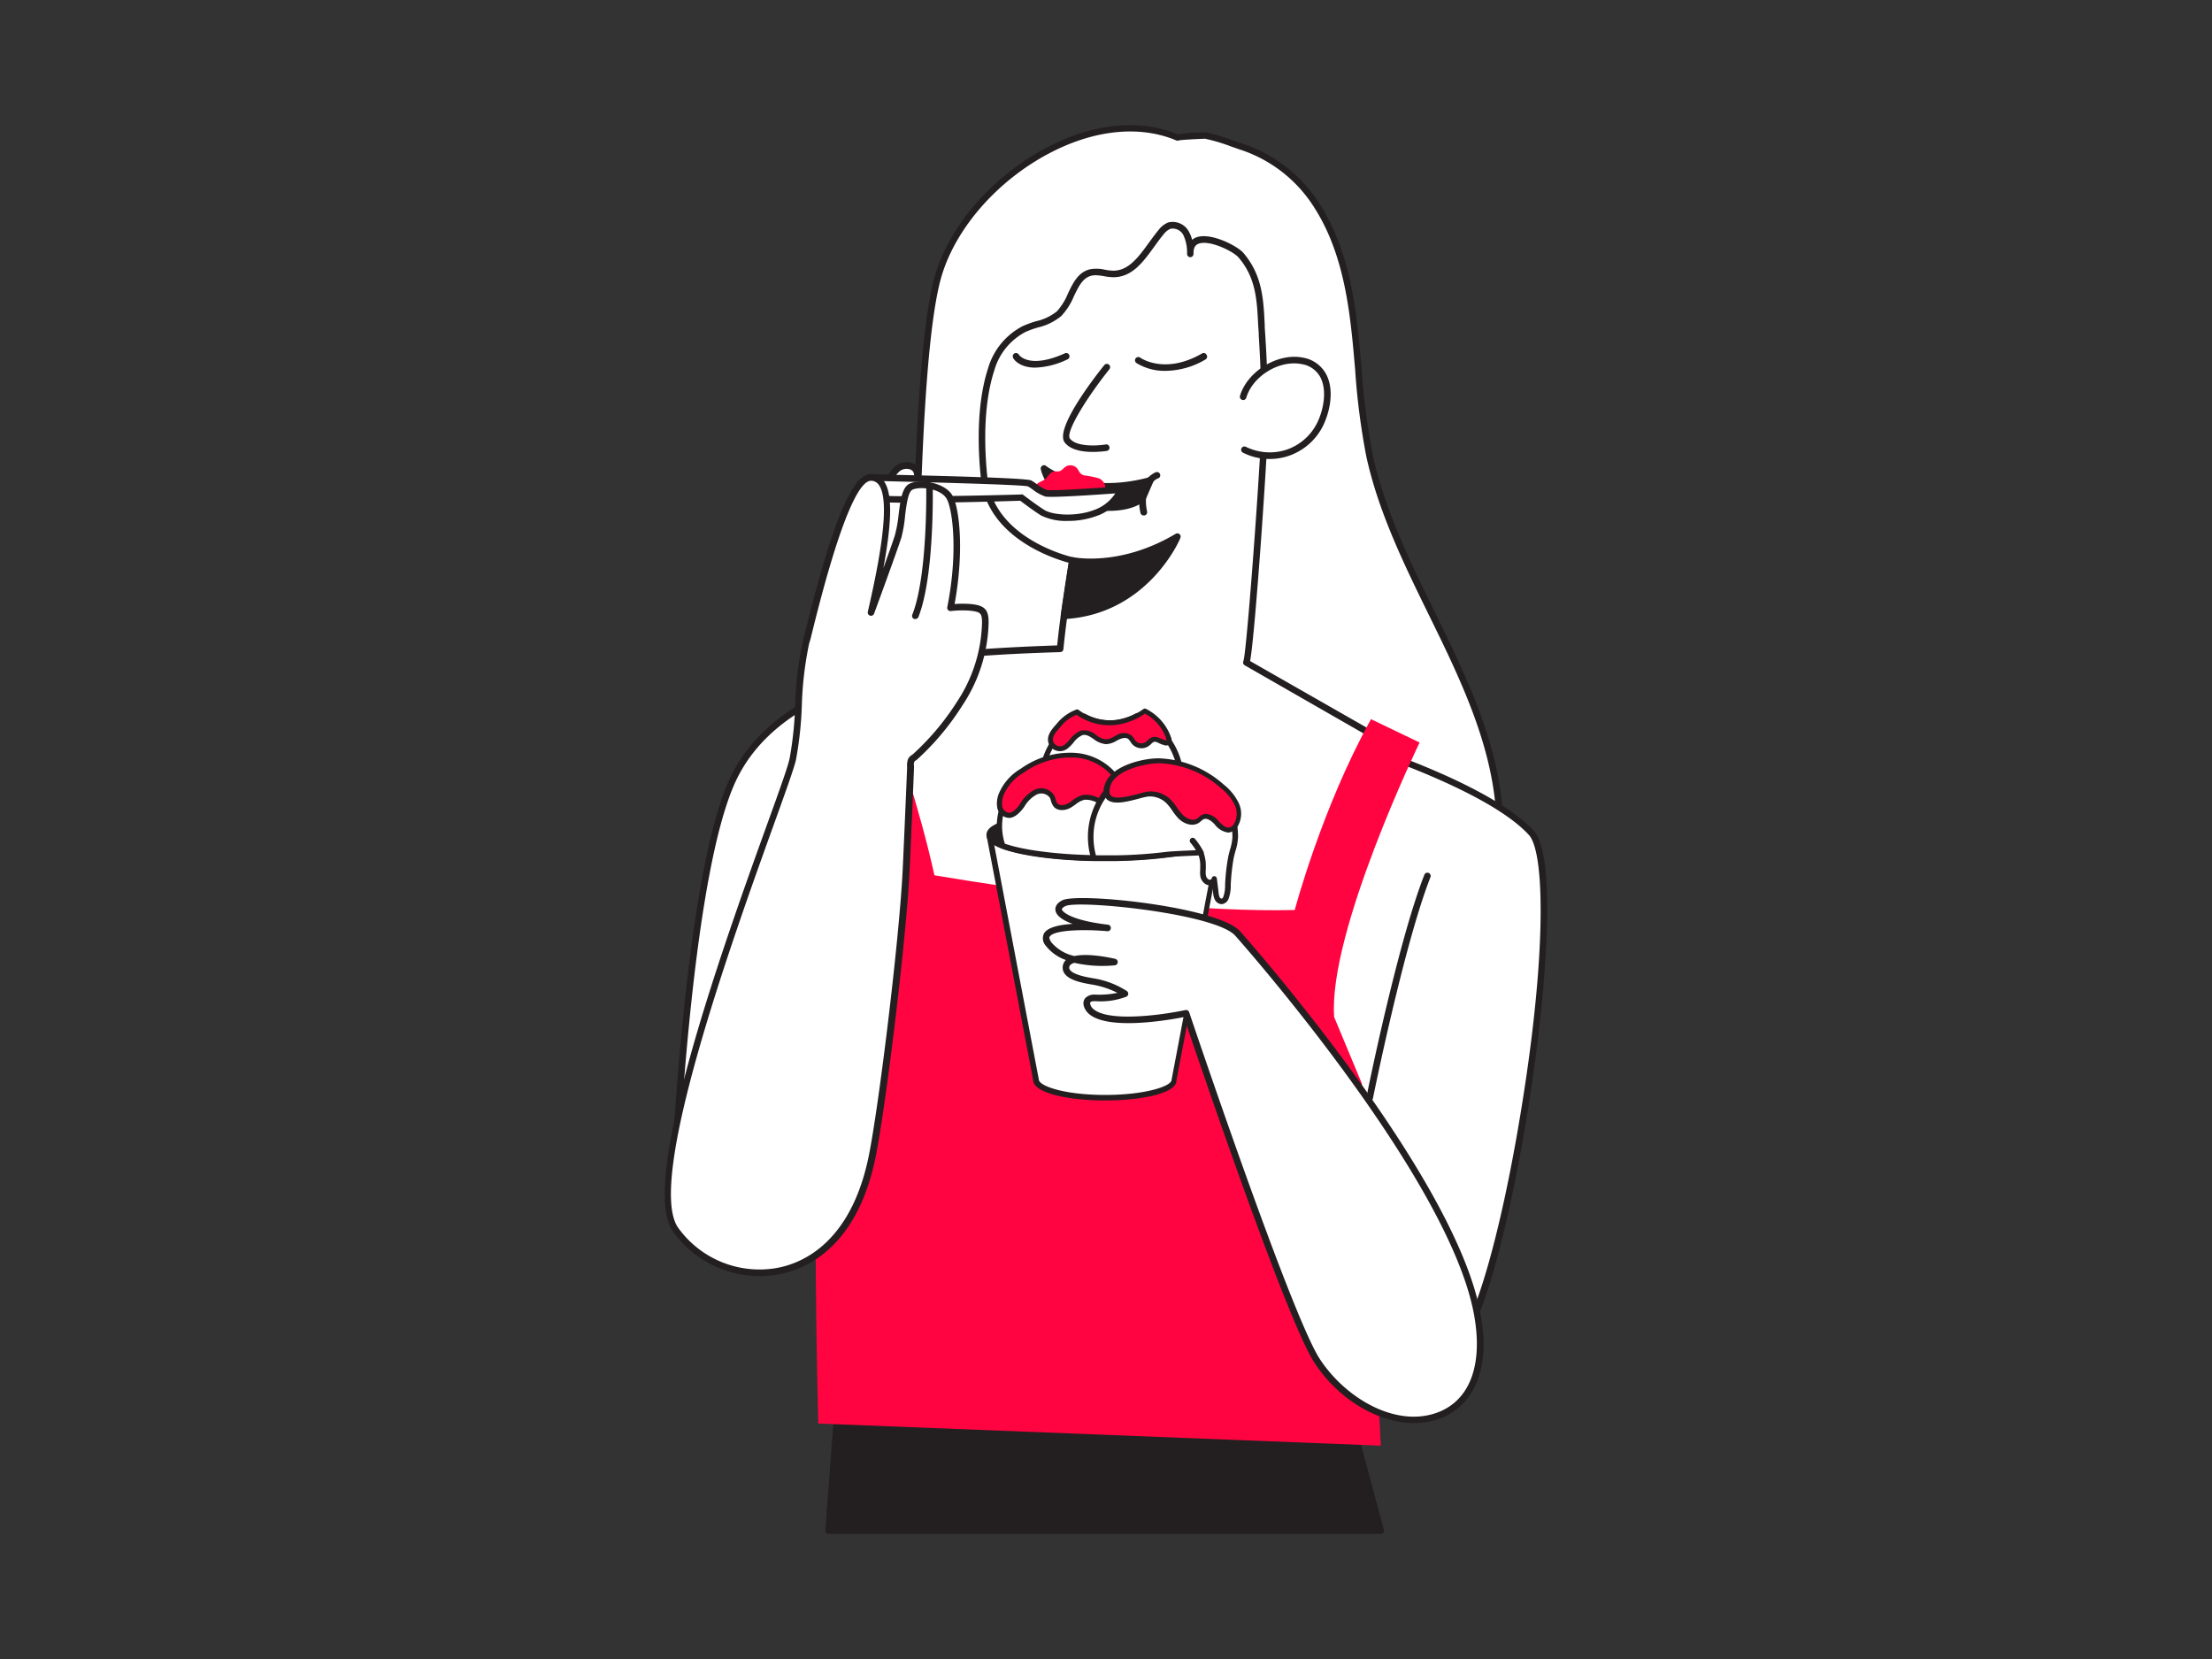 <svg id="_430_eating_ice_cream_flatline" data-name="#430_eating_ice_cream_flatline" xmlns="http://www.w3.org/2000/svg" viewBox="0 0 400 300"><rect x="0" y="0" width="400" height="300" fill="#333333" stroke="none"/><polygon points="151.92 248.87 149.84 276.79 249.68 276.79 239.25 238.04 151.92 248.87" fill="#231f20"/><path d="M249.68,277.38H149.84a.61.61,0,0,1-.44-.19.56.56,0,0,1-.15-.44l2.08-27.92a.59.59,0,0,1,.51-.55l87.34-10.83a.6.6,0,0,1,.65.44l10.42,38.74a.6.6,0,0,1-.1.52A.58.58,0,0,1,249.68,277.38Zm-99.2-1.18H248.9l-10.09-37.51L152.47,249.4Z" fill="#231f20"/><path d="M165.52,124.56s-.5-57.32,4-74.09,27-32.48,43.4-25.6a33,33,0,0,1,5.13-.36,57.23,57.23,0,0,1,6.69,2.07,25.68,25.68,0,0,1,13.59,10.87c4.11,6.51,5.73,14.28,6.61,21.93s1.1,15.4,2.71,22.92c4.78,22.21,21.45,41,23.42,63.66.42,4.78,1.5,13.12-3.8,14-2,.32-4.83-.49-6.87-.7l-20.87-2.12L189.28,152l-23.76-2.41Z" fill="#fff"/><path d="M266.19,160.6a22,22,0,0,1-3.77-.46c-.75-.13-1.47-.25-2.1-.32l-94.86-9.63a.6.6,0,0,1-.53-.59v-25c0-2.38-.45-57.6,4-74.25,2.56-9.57,10.91-19,21.28-24.14,8.07-4,16.15-4.64,22.79-1.92a30.81,30.81,0,0,1,5.13-.34,33.59,33.59,0,0,1,4.93,1.47l1.84.63a26.2,26.2,0,0,1,13.91,11.12c4.5,7.13,5.95,15.59,6.7,22.17.29,2.47.5,5,.72,7.42a124.82,124.82,0,0,0,2,15.45c2.14,9.92,6.75,19.33,11.21,28.43,5.47,11.18,11.13,22.74,12.22,35.3l.08.85c.46,5.12,1.17,12.87-4.38,13.75A7.15,7.15,0,0,1,266.19,160.6ZM166.11,149.06l94.33,9.58c.67.07,1.41.2,2.19.34a14.84,14.84,0,0,0,4.52.36c4.46-.71,3.81-7.79,3.39-12.47l-.08-.86c-1.07-12.34-6.68-23.8-12.11-34.88-4.49-9.16-9.13-18.64-11.3-28.7a128,128,0,0,1-2-15.6c-.21-2.42-.42-4.93-.71-7.38-.74-6.45-2.15-14.75-6.53-21.68a25,25,0,0,0-13.27-10.62c-.59-.19-1.22-.42-1.86-.64a33,33,0,0,0-4.75-1.42c-.42,0-4,.16-4.72.29a.61.61,0,0,1-.53,0c-6.34-2.65-14.13-2-21.93,1.83-10.08,4.95-18.19,14.13-20.67,23.39-4.41,16.49-4,73.36-4,73.93h0Z" fill="#231f20"/><path d="M246.52,135.12s22.9,7.27,30.41,15.53-5.26,88.18-13.89,92.68-20.78,7.48-23.79-5.29,3.1-39.51,3.1-39.51l-8.22-12.35S241.64,139.63,246.52,135.12Z" fill="#fff"/><path d="M250,247.78a12.17,12.17,0,0,1-5.08-1c-3.11-1.43-5.2-4.32-6.2-8.59-2.88-12.24,2.39-36.63,3-39.53l-8.08-12.15a.56.56,0,0,1-.09-.42c.3-1.91,7.6-46.8,12.57-51.4a.62.62,0,0,1,.58-.13c.94.3,23.14,7.42,30.67,15.7,4.35,4.79,2.27,31.76-2,55.93-1.45,8.12-6.58,34.83-12,37.68C260.13,245.52,254.88,247.78,250,247.78ZM234.75,186l8.09,12.16a.62.62,0,0,1,.09.46c-.06.27-6,26.76-3.1,39.25.92,3.9,2.78,6.51,5.54,7.78,5.5,2.52,13.26-.73,17.39-2.88,3.21-1.68,7.8-16.48,11.42-36.83,5.55-31.23,5.33-51.6,2.31-54.93-6.81-7.5-26.88-14.29-29.8-15.25C242.82,140.43,236.83,173.23,234.75,186Z" fill="#231f20"/><path d="M121.75,217s2.25-56.68,10.51-75.45S166.42,121,166.42,121Z" fill="#fff"/><path d="M121.75,217.61h-.14a.59.59,0,0,1-.45-.6c.09-2.32,2.35-57,10.56-75.67,8.31-18.87,34.39-20.91,34.66-20.93a.6.6,0,0,1,.53.26.63.63,0,0,1,.05.58l-44.67,96A.6.6,0,0,1,121.75,217.61Zm43.69-95.92c-4.84.59-25.54,4-32.64,20.12s-9.71,60.26-10.32,72.23Z" fill="#231f20"/><path d="M160.47,87.68a6.21,6.21,0,0,1,2-3.06,2.31,2.31,0,0,1,3.25.42,3.51,3.51,0,0,1,0,2.57,59.31,59.31,0,0,0-1.83,13.91,23.61,23.61,0,0,1-.37,5.18c-.46,2-2.16,4.89-4.59,4.62s-2.32-2.87-2.29-4.72A56.8,56.8,0,0,1,160.47,87.68Z" fill="#fff"/><path d="M159.22,111.93l-.38,0c-2.91-.33-2.85-3.58-2.82-5.32a57.22,57.22,0,0,1,3.9-19.12h0a6.73,6.73,0,0,1,2.19-3.34,3.33,3.33,0,0,1,2.55-.5,2.37,2.37,0,0,1,1.56,1.12,4,4,0,0,1,0,3,59.26,59.26,0,0,0-1.81,13.78v.72a20.25,20.25,0,0,1-.38,4.58C163.59,108.87,161.86,111.93,159.22,111.93Zm1.81-24a56.2,56.2,0,0,0-3.83,18.72c0,2.14.07,3.93,1.77,4.12,1.95.23,3.51-2.36,3.95-4.17a19.31,19.31,0,0,0,.34-4.31v-.74a59.45,59.45,0,0,1,1.85-14.05,3.09,3.09,0,0,0,.07-2.13,1.21,1.21,0,0,0-.8-.54,2.06,2.06,0,0,0-1.6.31A5.71,5.71,0,0,0,161,87.89Z" fill="#231f20"/><path d="M225.39,119.8c.65-1.2,3.21-37.25,3.28-42.6.07-5.52-.11-11-.45-16.46s-.06-10.25-3.82-14.62c-1.39-1.61-9.36-5.36-9.16-.24a8,8,0,0,0-.71-3.6,2.75,2.75,0,0,0-3.07-1.5A3.57,3.57,0,0,0,209.94,42c-2.54,3.06-4.65,7.55-8.63,7.55-1.34,0-2.68-.56-4-.28-3.18.67-3.46,5.23-5.82,7.46-1.67,1.58-4.19,1.79-6.29,2.76a12,12,0,0,0-6,7.32c-1.92,5.88-1.92,13.54-1.26,19.63,1.25,11.74,16,14.89,16,14.89s-1.55,9-2.22,16c-16.41.54-31.53,1.67-33.9,5.31-4.53,7-8.55,40.91-7.29,48s79.89,35.7,80.59,25.35c.76-11.06,18.57-62.17,18.57-62.17Z" fill="#fff"/><path d="M226.17,198.72c-16.68,0-75-21.33-76.24-28.06-1.32-7.42,2.89-41.48,7.38-48.39,2.08-3.2,11.91-4.81,33.86-5.56.59-5.83,1.75-12.95,2.08-14.95-2.73-.73-14.73-4.57-15.87-15.27-.48-4.48-.95-13,1.29-19.87A12.51,12.51,0,0,1,185,58.94a20.14,20.14,0,0,1,2.39-.86,9.18,9.18,0,0,0,3.74-1.79,10.91,10.91,0,0,0,2-3.24c.92-1.92,1.88-3.91,4.06-4.37a6.66,6.66,0,0,1,2.6.09,9.23,9.23,0,0,0,1.52.18h0c2.79,0,4.59-2.49,6.49-5.12.55-.75,1.11-1.53,1.69-2.22a4.15,4.15,0,0,1,1.78-1.39A3.34,3.34,0,0,1,215.05,42a5.44,5.44,0,0,1,.52,1.37,2.59,2.59,0,0,1,.72-.43c2.56-1,7.44,1.5,8.56,2.8,3.41,4,3.63,8.33,3.85,13,0,.66.07,1.33.11,2,.37,5.87.52,11.27.45,16.51,0,3.86-2.26,37.28-3.2,42.29L250,133.21a.6.6,0,0,1,.27.71c-.18.51-17.8,51.16-18.54,62-.11,1.67-1.67,2.6-4.63,2.76ZM198.1,49.77a3,3,0,0,0-.66.07c-1.61.34-2.37,1.91-3.24,3.72a11.77,11.77,0,0,1-2.29,3.59,10.26,10.26,0,0,1-4.2,2.06,18.17,18.17,0,0,0-2.25.81,11.34,11.34,0,0,0-5.67,7c-2.17,6.65-1.7,15-1.23,19.38,1.19,11.19,15.35,14.35,15.49,14.38a.58.58,0,0,1,.46.68c0,.09-1.55,9.07-2.21,15.92a.59.59,0,0,1-.57.54c-8.43.28-30.81,1-33.42,5-4.32,6.64-8.45,40.59-7.21,47.53,1,5.44,59.5,28,75.91,27.06,2.26-.12,3.44-.68,3.51-1.65.72-10.58,16.54-56.4,18.44-61.86l-23.87-13.69a.59.59,0,0,1-.24-.77c.63-1.79,3.15-36.5,3.23-42.35.06-5.21-.08-10.58-.45-16.41,0-.69-.08-1.37-.11-2-.23-4.6-.42-8.57-3.57-12.24-.93-1.08-5.27-3.24-7.22-2.46-.41.16-.95.52-.9,1.81h0a.61.61,0,0,1-.57.62h0a.6.6,0,0,1-.6-.57,7.61,7.61,0,0,0-.63-3.35,2.18,2.18,0,0,0-2.36-1.22,3.06,3.06,0,0,0-1.25,1c-.56.66-1.08,1.39-1.64,2.16-2,2.75-4,5.6-7.44,5.6h0a9.74,9.74,0,0,1-1.72-.19A9.86,9.86,0,0,0,198.1,49.77Z" fill="#231f20"/><path d="M154.92,174.54s3.46-47.3-3-53.93l4.68-2.38s15,39.18,14.46,56.31Z" fill="#ff0440"/><path d="M224.8,71.74c1.24-4.14,6.4-7.35,10.69-6.48,5.54,1.11,5.19,7.42,3.26,11.41A10.18,10.18,0,0,1,225,81.33" fill="#fff"/><path d="M229.6,83a10.69,10.69,0,0,1-4.83-1.14.59.59,0,0,1-.27-.8.6.6,0,0,1,.8-.26,9.76,9.76,0,0,0,7.37.51,9.63,9.63,0,0,0,5.54-4.9c1.14-2.34,1.76-5.75.61-8.08a4.63,4.63,0,0,0-3.45-2.49c-4-.8-8.83,2.15-10,6.07a.58.58,0,0,1-.74.4.59.59,0,0,1-.4-.73c1.33-4.46,6.86-7.82,11.37-6.91a5.85,5.85,0,0,1,4.28,3.13c1.43,2.88.57,6.72-.6,9.13a10.83,10.83,0,0,1-6.23,5.5A10.67,10.67,0,0,1,229.6,83Z" fill="#231f20"/><path d="M200.15,66.38S191.31,77.47,193,79.66s7,1.28,7,1.28" fill="#fff"/><path d="M197.62,81.72c-1.77,0-4-.3-5.08-1.7-1.84-2.37,5-11.32,7.15-14a.6.6,0,0,1,.83-.09.59.59,0,0,1,.1.83c-4.12,5.16-8,11.42-7.14,12.55,1.21,1.56,5.08,1.3,6.47,1.06a.58.58,0,0,1,.68.48.59.59,0,0,1-.48.69A17.93,17.93,0,0,1,197.62,81.72Z" fill="#231f20"/><path d="M193.93,101.32s8.5,1.93,19-4.3c0,0-5.5,13.51-20.49,14.32Z" fill="#231f20"/><path d="M192.41,111.93a.59.59,0,0,1-.58-.68l1.51-10a.63.63,0,0,1,.26-.4.62.62,0,0,1,.46-.09c.08,0,8.42,1.79,18.54-4.23a.59.59,0,0,1,.69.06.57.57,0,0,1,.16.67c0,.14-5.82,13.87-21,14.69Zm2-9.92-1.32,8.68c10.79-.9,16.39-8.7,18.39-12.2C203.21,102.84,196.47,102.32,194.43,102Z" fill="#231f20"/><path d="M187.21,66.48c-3,0-4-1.66-4-1.76a.6.6,0,0,1,.23-.81.59.59,0,0,1,.8.23s1.77,2.7,8.33-.25a.59.59,0,0,1,.78.3A.59.59,0,0,1,193,65,14.58,14.58,0,0,1,187.21,66.48Z" fill="#231f20"/><path d="M210.76,67.06a9.6,9.6,0,0,1-5.26-1.42.59.59,0,0,1-.15-.82.6.6,0,0,1,.83-.15c.18.13,4.52,3.09,11.18-.75a.58.58,0,0,1,.81.22A.59.59,0,0,1,218,65,14.44,14.44,0,0,1,210.76,67.06Z" fill="#231f20"/><path d="M206.81,93.21a.6.6,0,0,1-.58-.46C205,87,208.91,85.42,209,85.4a.59.59,0,0,1,.77.34.58.58,0,0,1-.34.76h0c-.12,0-3,1.3-2,6a.6.6,0,0,1-.45.71Z" fill="#231f20"/><path d="M206.57,90s-1.68,2.09-7.37,1.72c-9.3-.62-10.4-7-10.4-7s6.74,5.47,19.19,2.08Z" fill="#231f20"/><path d="M200.52,92.38c-.43,0-.88,0-1.36,0-9.65-.64-10.94-7.46-10.95-7.53a.6.6,0,0,1,1-.56c.06.05,6.69,5.23,18.66,2a.61.61,0,0,1,.61.18.59.59,0,0,1,.09.62l-1.41,3.25a.64.64,0,0,1-.08.14C207,90.48,205.38,92.38,200.52,92.38ZM190,86.13c.94,1.82,3.35,4.62,9.29,5,4.79.31,6.55-1.18,6.83-1.45l.89-2C198.29,89.7,192.53,87.53,190,86.13ZM206.58,90Z" fill="#231f20"/><path d="M189.23,86.44c.36-.45.71-1,1.23-1.15.37-.1.76,0,1.12-.08s.74-.56,1.13-.82a1.6,1.6,0,0,1,2.2.48,6,6,0,0,0,.43.68,1.51,1.51,0,0,0,.76.42,17.49,17.49,0,0,1,2.61.53,1.94,1.94,0,0,1,1.09,2.38,2.11,2.11,0,0,1-1.37,1,14.31,14.31,0,0,1-9.3,0,2.86,2.86,0,0,1-1.46-.93C186.44,87.22,188.58,87.24,189.23,86.44Z" fill="#ff0440"/><path d="M157.48,86.35s27.87.56,28.72,1a15.62,15.62,0,0,0,3,1.78c1,.28,13.52-.66,13.52-.66a7.7,7.7,0,0,1-4.6,4.23c-3.66,1.41-8.08.94-9.58,0S184.7,90,184.7,90s-25.25.82-27.22,0S157.48,86.35,157.48,86.35Z" fill="#fff"/><path d="M193.06,94.2a10.19,10.19,0,0,1-4.83-1c-1.29-.81-3.16-2.21-3.73-2.65-3.43.11-25.27.77-27.25,0a2,2,0,0,1-1.16-1.24c-.4-1.37.77-3.09.9-3.28a.58.58,0,0,1,.5-.26c10.47.21,28.15.64,29,1.11.3.17.65.41,1,.67a7,7,0,0,0,1.85,1.06c.7.16,7.38-.23,13.31-.68a.54.54,0,0,1,.51.23.61.61,0,0,1,.1.55,8.21,8.21,0,0,1-4.95,4.59A14.87,14.87,0,0,1,193.06,94.2Zm-8.36-4.81a.6.6,0,0,1,.36.12s2.34,1.8,3.8,2.71,5.6,1.28,9,0a7.63,7.63,0,0,0,3.82-3c-3.38.25-11.73.82-12.68.56a7.72,7.72,0,0,1-2.22-1.23,8.83,8.83,0,0,0-.91-.6c-1-.3-17.26-.73-28.11-1a3.17,3.17,0,0,0-.57,2,.7.7,0,0,0,.48.47c1.34.57,17.25.27,27,0Z" fill="#231f20"/><path d="M151.92,155.17s49.55,10.14,82.21,9.39c0,0,4.87-18.43,13.79-34.51l8.79,4.22s-16.57,34.28-15.45,49.65l5,12,3.44,65.5-101.73-4s-1.35-49.5.53-58.89S151.92,155.17,151.92,155.17Z" fill="#ff0440"/><path d="M145.76,116.17c1.67-6.86,7.13-29.92,11.72-29.82s3.17,10.62,0,24.41c0,0,3.94-10.65,4.92-13.74s.64-8.31,2.47-9,5.77-.06,6.9,2,2.09,10,.14,19.94a18,18,0,0,1,3.59-.07c2.16.21,2.73.67,2.7,2.82a27.69,27.69,0,0,1-4.64,14.6,47.13,47.13,0,0,1-8,9.49c-.58.54-.65.29-.88,1a4.71,4.71,0,0,0-.05,1.19c-.06,1.38-.11,2.76-.17,4.15q-.28,6.93-.6,13.87c-.57,12.45-4.46,44.46-6.32,52.89-5.63,25.58-27.84,23.68-35.45,12.42s19.87-78.55,21.28-85S144.09,123,145.76,116.17Z" fill="#fff"/><path d="M137.43,230.76a19.32,19.32,0,0,1-15.8-8.15c-6.1-9,9-51.13,17.16-73.74,2.17-6,3.73-10.36,4-11.74a63.62,63.62,0,0,0,1-9.74A63.27,63.27,0,0,1,145.18,116h0l.17-.68c5-20.46,8.7-29.6,12.1-29.6h0a2.84,2.84,0,0,1,2.29,1.15c1.62,2.07,1.64,7,0,15.87.87-2.41,1.7-4.74,2.08-5.93a23.91,23.91,0,0,0,.69-3.85c.34-2.67.64-5,2.12-5.56,2-.81,6.34-.1,7.64,2.27,1.21,2.21,2.12,9.89.35,19.56a17.63,17.63,0,0,1,2.91,0c2.55.24,3.27,1,3.24,3.42a28.07,28.07,0,0,1-4.73,14.9A47.36,47.36,0,0,1,166,137.2a3.85,3.85,0,0,1-.52.4l-.09.06a1.81,1.81,0,0,0-.11.28,2.41,2.41,0,0,0,0,.62c0,.14,0,.29,0,.41l-.17,4.15q-.29,6.94-.6,13.87c-.59,12.9-4.54,44.88-6.33,53-3.43,15.57-12.32,19.5-17.31,20.45A18.66,18.66,0,0,1,137.43,230.76Zm8.9-114.45A63.14,63.14,0,0,0,145,127.45a65.26,65.26,0,0,1-1.06,9.93c-.32,1.46-1.89,5.84-4.07,11.89-7.49,20.82-23.06,64.13-17.29,72.67a18.1,18.1,0,0,0,18,7.33c4.7-.89,13.09-4.63,16.37-19.53,1.78-8.09,5.72-40,6.3-52.8q.32-6.93.61-13.87l.17-4.15c0-.09,0-.21,0-.32a3.2,3.2,0,0,1,.08-1,1.48,1.48,0,0,1,.68-1,3.94,3.94,0,0,0,.37-.28,46.53,46.53,0,0,0,7.87-9.38,27,27,0,0,0,4.55-14.29c0-1.77-.24-2-2.17-2.22a17.93,17.93,0,0,0-3.47.07.6.6,0,0,1-.5-.19.58.58,0,0,1-.14-.52c2-10.09.92-17.7-.08-19.54s-4.59-2.35-6.16-1.73c-.83.33-1.12,2.6-1.38,4.61A24.24,24.24,0,0,1,163,97.2c-1,3.07-4.9,13.66-4.94,13.77a.59.59,0,0,1-.72.36.6.6,0,0,1-.41-.7c1.94-8.46,4.26-20,1.95-23a1.68,1.68,0,0,0-1.39-.69h0c-1.81,0-5.18,5-10.94,28.69Z" fill="#231f20"/><path d="M247.69,199.12h-.12a.59.59,0,0,1-.46-.7c0-.27,5.62-27.94,10.46-40.23a.58.58,0,0,1,.76-.34.59.59,0,0,1,.34.77c-4.79,12.2-10.35,39.76-10.4,40A.6.6,0,0,1,247.69,199.12Z" fill="#231f20"/><path d="M178.93,151l8.43,44.34c0,1.77,5.58,3.21,12.46,3.21s12.47-1.44,12.47-3.21L220.72,151Z" fill="#fff"/><path d="M199.82,199c-6.44,0-13-1.28-13-3.71l-8.43-44.24a.53.53,0,0,1,.11-.42.51.51,0,0,1,.38-.18h41.8a.53.53,0,0,1,.39.18.53.53,0,0,1,.1.42l-8.43,44.33C212.79,197.75,206.27,199,199.82,199Zm-20.29-47.55,8.32,43.74c0,1.2,4.67,2.81,12,2.81s12-1.61,12-2.71l8.33-43.84Z" fill="#231f20"/><path d="M220.72,151a1.31,1.31,0,0,1-.57,1,5.69,5.69,0,0,1-1.46.83c-3.09,1.29-9.39,2.21-16.82,2.36l-2,0-1.58,0h-.44c-7.19-.14-13.32-1-16.51-2.23-1.52-.58-2.37-1.24-2.37-1.94s.65-1.19,1.82-1.71c2.88-1.29,8.89-2.22,16.09-2.43l1.21,0h1.78c1.12,0,2.22,0,3.29,0,7.37.23,13.45,1.23,16.13,2.58a5,5,0,0,1,.9.57A1.33,1.33,0,0,1,220.72,151Z" fill="#231f20"/><path d="M199.83,155.71l-1.59,0h-.45c-7.1-.13-13.34-1-16.68-2.26-1.83-.7-2.72-1.49-2.72-2.44s.7-1.56,2.14-2.2c3-1.35,9.1-2.27,16.29-2.48l1.22,0c1.68,0,3.45,0,5.1,0,7.31.23,13.57,1.24,16.35,2.64a6.1,6.1,0,0,1,1,.64,1.86,1.86,0,0,1,.76,1.39,1.83,1.83,0,0,1-.76,1.39,6.06,6.06,0,0,1-1.61.91c-3.25,1.36-9.61,2.26-17,2.41Zm0-8.38-1.77,0c-.41,0-.81,0-1.21,0-6.95.2-13,1.11-15.88,2.38-1.4.62-1.51,1.09-1.51,1.22,0,.32.54.87,2,1.44,3.24,1.24,9.34,2.06,16.33,2.19h.43c1.2,0,2.43,0,3.61,0,7.16-.14,13.53-1,16.62-2.32a4.74,4.74,0,0,0,1.32-.75.86.86,0,0,0,.39-.56c0-.2-.21-.42-.38-.56a4.27,4.27,0,0,0-.8-.51c-2.65-1.33-8.75-2.3-15.9-2.52C202,147.35,200.94,147.33,199.83,147.33Z" fill="#231f20"/><path d="M205.65,129.45a10.92,10.92,0,0,1-3.66,1.23,9.59,9.59,0,0,1-5.94-1.12,12.59,12.59,0,1,0,9.6-.11Z" fill="#fff"/><path d="M201,154.2a13.08,13.08,0,0,1-5.14-25.1.5.5,0,0,1,.43,0,9.14,9.14,0,0,0,5.63,1.07,10.5,10.5,0,0,0,3.5-1.18.48.48,0,0,1,.42,0A13.07,13.07,0,0,1,201,154.2Zm-5-24.08a12.07,12.07,0,1,0,9.64-.12,11.2,11.2,0,0,1-3.62,1.18A10,10,0,0,1,196,130.12Z" fill="#231f20"/><path d="M201.87,155.15l-2,0-1.58,0c-7.38-.1-13.69-1-16.95-2.23a11.3,11.3,0,0,1-.55-3.26v-.39a11.33,11.33,0,0,1,22.37-2.42,11.17,11.17,0,0,1,.3,2.33A11.42,11.42,0,0,1,201.87,155.15Z" fill="#fff"/><path d="M199.83,155.67l-1.59,0c-7.29-.1-13.7-1-17.12-2.27a.49.49,0,0,1-.3-.31,12.23,12.23,0,0,1-.57-3.4v-.42a11.84,11.84,0,0,1,23.36-2.51,11.55,11.55,0,0,1,.31,2.43,11.84,11.84,0,0,1-1.62,6.23.5.5,0,0,1-.42.25Zm2-.52h0Zm-20.17-2.61c3.34,1.2,9.64,2,16.55,2.11,1.11,0,2.23,0,3.32,0a10.72,10.72,0,0,0,1.35-5.46,11.16,11.16,0,0,0-.28-2.23,10.84,10.84,0,0,0-21.39,2.32v.37A10.89,10.89,0,0,0,181.7,152.54Z" fill="#231f20"/><path d="M184.88,145.57a6.16,6.16,0,0,1,2.39-2.31,2.34,2.34,0,0,1,3,.77c.26.48.28,1.07.62,1.5.6.76,1.82.55,2.65.05a8,8,0,0,1,2.51-1.41,5.59,5.59,0,0,1,3.21.91c1,.48,2.34.78,3.2,0s.7-2.41.09-3.54a10.26,10.26,0,0,0-8.22-5,15,15,0,0,0-9.45,2.78,9,9,0,0,0-3.78,4.25,4.29,4.29,0,0,0-.29,2.39,1.82,1.82,0,0,0,1.7,1.47C183.44,147.39,184.38,146.3,184.88,145.57Z" fill="#ff0440"/><path d="M182.4,147.9a2.28,2.28,0,0,1-2.06-1.82,4.7,4.7,0,0,1,.31-2.64A9.48,9.48,0,0,1,184.6,139a15.34,15.34,0,0,1,9.74-2.86,10.69,10.69,0,0,1,8.58,5.26c.72,1.34.94,3.12-.2,4.1-.85.72-2.15.72-3.68,0l-.42-.21a4.38,4.38,0,0,0-2.52-.67,4.26,4.26,0,0,0-1.61.85c-.24.17-.49.35-.75.51-1,.63-2.48.78-3.23-.16a2.94,2.94,0,0,1-.46-1,3.3,3.3,0,0,0-.2-.56,1.92,1.92,0,0,0-2.4-.57,5.77,5.77,0,0,0-2.2,2.16h0c-.51.74-1.55,2-2.74,2.06Zm11-10.93a14.9,14.9,0,0,0-8.27,2.74,8.59,8.59,0,0,0-3.61,4,4,4,0,0,0-.28,2.14,1.43,1.43,0,0,0,1.25,1.12c.69,0,1.51-.89,2-1.68h0a6.67,6.67,0,0,1,2.58-2.47,2.77,2.77,0,0,1,3.55,1,4.56,4.56,0,0,1,.27.72,2.11,2.11,0,0,0,.3.71c.42.53,1.38.37,2.07-.05.24-.14.47-.31.69-.47a5.08,5.08,0,0,1,2-1,5.14,5.14,0,0,1,3.05.75l.42.19c.69.33,2,.77,2.72.11s.53-2,0-3a9.75,9.75,0,0,0-7.86-4.8Q193.82,137,193.37,137Z" fill="#231f20"/><path d="M223.39,151.34a25.58,25.58,0,0,1-.82,4,37.5,37.5,0,0,0-.5,4.62,7.1,7.1,0,0,1-.34,2.34,1.06,1.06,0,0,1-.62.71.87.87,0,0,1-.94-.44,2.62,2.62,0,0,1-.29-1.07l-.3-2.52a.9.9,0,0,1-1.24.51,1.58,1.58,0,0,1-.8-1.25,9.91,9.91,0,0,1,0-1.54,6.31,6.31,0,0,0-.43-2.47c-4.44.19-5.36.24-6.53.38-2.89.35-5.81.52-8.72.58l-2,0-1.58,0h-.44a13,13,0,0,1-.57-3.81,12.8,12.8,0,0,1,.3-2.78,13.07,13.07,0,0,1,25.85,2.78Z" fill="#fff"/><path d="M220.93,163.5a1.42,1.42,0,0,1-1.19-.71,3.14,3.14,0,0,1-.36-1.26L219.2,160a1.51,1.51,0,0,1-1.07-.05,2.11,2.11,0,0,1-1.09-1.63,6.78,6.78,0,0,1,0-1.19c0-.14,0-.29,0-.44a5.91,5.91,0,0,0-.28-2c-4.2.18-5,.24-6.12.37a85.83,85.83,0,0,1-8.77.58c-1.19,0-2.44,0-3.64,0h-.45a.5.5,0,0,1-.46-.36,13.55,13.55,0,0,1-.59-3.95,13.23,13.23,0,0,1,.31-2.88,12.29,12.29,0,0,1,.53-1.82,13.57,13.57,0,0,1,26.31,4.7,9.94,9.94,0,0,1-.47,2.57c-.14.51-.28,1-.36,1.47a38.75,38.75,0,0,0-.49,4.56v.18a6.9,6.9,0,0,1-.36,2.32,1.51,1.51,0,0,1-.95,1A1.19,1.19,0,0,1,220.93,163.5Zm-1.35-5.06h0a.49.49,0,0,1,.47.44l.31,2.53a2.47,2.47,0,0,0,.21.86.41.41,0,0,0,.38.22c.1,0,.21-.18.3-.41a6.47,6.47,0,0,0,.29-2v-.18a36.79,36.79,0,0,1,.51-4.68c.09-.52.23-1.05.37-1.56a8.84,8.84,0,0,0,.44-2.31A12.57,12.57,0,0,0,198.52,147a12.16,12.16,0,0,0-.5,1.69,12.54,12.54,0,0,0-.28,2.67,12.69,12.69,0,0,0,.44,3.31h.07c1.2,0,2.43,0,3.61,0a83.61,83.61,0,0,0,8.67-.58c1.15-.14,2-.19,6.57-.38a.52.52,0,0,1,.49.32,6.92,6.92,0,0,1,.46,2.67c0,.15,0,.31,0,.47a4.55,4.55,0,0,0,0,1,1.09,1.09,0,0,0,.51.87.51.51,0,0,0,.4,0,.24.24,0,0,0,.14-.14A.49.49,0,0,1,219.58,158.44Z" fill="#231f20"/><path d="M207.69,143.58a4.78,4.78,0,0,1,3.54,1.29c.85.82,1.37,1.92,2.18,2.77s2.17,1.41,3.17.78a7.71,7.71,0,0,1,.93-.69c.88-.4,1.83.34,2.48,1.05s1.49,1.52,2.42,1.28a1.86,1.86,0,0,0,1-.77,4.08,4.08,0,0,0,.2-3.94,9,9,0,0,0-2.6-3.15,18.17,18.17,0,0,0-11.39-4.62c-2.75,0-8.42,1.27-9.35,4.42C198.85,146.82,206,143.69,207.69,143.58Z" fill="#ff0440"/><path d="M222.07,150.55a3.68,3.68,0,0,1-2.41-1.47c-.44-.48-1.29-1.24-2-.94a1.79,1.79,0,0,0-.45.32,4.58,4.58,0,0,1-.43.34c-1.19.76-2.78.14-3.73-.85a10.39,10.39,0,0,1-1.06-1.36,9.15,9.15,0,0,0-1.11-1.39,4.27,4.27,0,0,0-3.2-1.17,11.73,11.73,0,0,0-1.66.37c-2.13.56-4.78,1.27-5.92.09a2.57,2.57,0,0,1-.3-2.61c1-3.38,6.87-4.79,9.78-4.75a18.6,18.6,0,0,1,11.68,4.72,9.7,9.7,0,0,1,2.72,3.32,4.5,4.5,0,0,1-.24,4.38,2.3,2.3,0,0,1-1.26.94A1.74,1.74,0,0,1,222.07,150.55Zm-4-3.38a3.24,3.24,0,0,1,2.29,1.31c.64.69,1.33,1.31,2,1.14a1.4,1.4,0,0,0,.75-.59,3.67,3.67,0,0,0,.15-3.5,8.81,8.81,0,0,0-2.48-3,17.7,17.7,0,0,0-11.1-4.51h0c-2.61,0-8,1.23-8.88,4.1-.25.84-.22,1.42.08,1.73.78.81,3.45.1,5.05-.32a12.14,12.14,0,0,1,1.84-.41h0a5.23,5.23,0,0,1,3.87,1.42,9.31,9.31,0,0,1,1.22,1.53,10.41,10.41,0,0,0,1,1.25c.68.71,1.83,1.21,2.59.71a2.78,2.78,0,0,0,.34-.26,2.57,2.57,0,0,1,.66-.46A1.68,1.68,0,0,1,218,147.17Z" fill="#231f20"/><path d="M207.05,128.61a11.77,11.77,0,0,1-5.06,2.07,9.93,9.93,0,0,1-7.25-1.93,7.59,7.59,0,0,0-3,2.05c-.7.87-2,2-1.75,3.22a1.76,1.76,0,0,0,2.74,1c1-.69,1.76-2.25,3-2.56,1.54-.4,2.74,1.61,4.33,1.63a5,5,0,0,0,2.12-.8,2.09,2.09,0,0,1,2.17,0c.5.41.61,1,1.22,1.34a1.93,1.93,0,0,0,2-.12c.39-.29.69-.75,1.18-.82a2,2,0,0,1,1.1.31,5.6,5.6,0,0,0,.81.3c.67.19,1-.18.74-.83A8.69,8.69,0,0,0,207.05,128.61Z" fill="#ff0440"/><path d="M191.69,135.84a2.35,2.35,0,0,1-.86-.17,2.11,2.11,0,0,1-1.29-1.57c-.22-1.21.69-2.26,1.43-3.09l.42-.49a8.11,8.11,0,0,1,3.18-2.18.44.44,0,0,1,.43,0,9.5,9.5,0,0,0,6.93,1.86,11.17,11.17,0,0,0,4.86-2,.44.44,0,0,1,.47,0,9.1,9.1,0,0,1,4.5,5.14,1.09,1.09,0,0,1-.16,1.19,1.06,1.06,0,0,1-1.12.2,4.94,4.94,0,0,1-.88-.33l-.12-.06a1.41,1.41,0,0,0-.72-.21,1.26,1.26,0,0,0-.59.4,4.23,4.23,0,0,1-.4.34,2.29,2.29,0,0,1-3.34-.73,2.62,2.62,0,0,0-.41-.51c-.41-.33-1.14-.16-1.69.11a4,4,0,0,0-.41.21,4.11,4.11,0,0,1-1.9.62h0a4.23,4.23,0,0,1-2.26-.93c-.7-.47-1.31-.87-2-.71a4,4,0,0,0-1.63,1.34,6.8,6.8,0,0,1-1.18,1.16A2.31,2.31,0,0,1,191.69,135.84Zm3-6.58a6.76,6.76,0,0,0-2.61,1.82l-.44.52c-.64.72-1.37,1.55-1.22,2.33a1.2,1.2,0,0,0,.75.91,1.34,1.34,0,0,0,1.3-.14,6.43,6.43,0,0,0,1-1,4.51,4.51,0,0,1,2.08-1.61,3.32,3.32,0,0,1,2.66.82,3.64,3.64,0,0,0,1.78.79h0a3.26,3.26,0,0,0,1.48-.52l.44-.23a2.42,2.42,0,0,1,2.64,0,3,3,0,0,1,.59.7,1.52,1.52,0,0,0,.56.59,1.48,1.48,0,0,0,1.51-.08,4,4,0,0,0,.31-.27,2,2,0,0,1,1.07-.64,2.16,2.16,0,0,1,1.24.3l.12,0a4,4,0,0,0,.75.28.48.48,0,0,0,.24,0,1.82,1.82,0,0,0-.06-.29,8.11,8.11,0,0,0-3.84-4.49,11.71,11.71,0,0,1-5,2A10.25,10.25,0,0,1,194.69,129.26Z" fill="#231f20"/><path d="M217.12,154.73a.56.56,0,0,1-.48-.29,10.34,10.34,0,0,0-1.37-2.06.54.54,0,0,1,.76-.76,12.59,12.59,0,0,1,1.57,2.32.54.54,0,0,1-.23.72A.45.45,0,0,1,217.12,154.73Z" fill="#231f20"/><path d="M267,237c-4.85-24-39.35-64-43.23-68.22s-28.84-6.7-31.38-5.45-.11,3.51,7.88,4.48c0,0-13.78-1.29-10.65,2.91s11.9,3.23,11.9,3.23-8.61-2.05-8.77,1c-.09,1.79,3.52,2.3,4.7,2.53a15.07,15.07,0,0,1,6,2.24,12.81,12.81,0,0,1-5.41.78,1.69,1.69,0,0,0-1.32.39c-.49.56-.06,1.45.48,2,3.59,3.37,17.27.42,17.27.42s18.33,54.56,23.65,62.77C248.47,262,271.85,261,267,237Z" fill="#fff"/><path d="M255.75,257.33c-6.48,0-13.71-4.19-18.12-11-5.09-7.86-21.58-56.58-23.55-62.41-2.6.51-13.87,2.52-17.27-.67-.81-.77-1.25-2-.52-2.8a2.29,2.29,0,0,1,1.76-.59h.13a16.07,16.07,0,0,0,3.88-.32,15.79,15.79,0,0,0-4.71-1.52l-.3-.05c-1.62-.3-5-.91-4.88-3.09a1.9,1.9,0,0,1,.57-1.28,7.81,7.81,0,0,1-3.58-2.53,2,2,0,0,1-.38-2.26c.64-1.14,2.85-1.6,5.19-1.74-1.87-.67-2.95-1.5-3.11-2.42-.07-.42,0-1.23,1.27-1.86,2.89-1.42,28,1.16,32.09,5.58.37.41,38.23,43,43.37,68.5,2.81,13.95-3.86,18.3-6.86,19.52A13.28,13.28,0,0,1,255.75,257.33Zm-41.27-74.69a.59.59,0,0,1,.56.4c.18.55,18.37,54.59,23.58,62.64,4.64,7.17,14,12.73,21.66,9.61,5.76-2.35,8-9,6.15-18.19-5.08-25.17-42.71-67.52-43.09-67.93-3.69-4-28.34-6.47-30.68-5.32-.42.21-.66.44-.63.6.08.47,1.78,2,8.32,2.76a.59.59,0,0,1,.52.66.58.58,0,0,1-.64.52c-3.89-.36-9.69-.29-10.42,1-.12.22,0,.54.3,1a7.5,7.5,0,0,0,4.19,2.49c2.6-.58,6.81.38,7.37.51a.6.6,0,0,1,.45.62.59.59,0,0,1-.52.55,23.22,23.22,0,0,1-7.32-.45,2,2,0,0,0-.61.28.75.75,0,0,0-.32.58c0,1.14,2.93,1.68,3.91,1.86l.32.06a15.64,15.64,0,0,1,6.2,2.33.59.59,0,0,1-.07,1,13,13,0,0,1-5.52.83h-.13c-.38,0-.74,0-.88.19s.06.79.44,1.14c2.75,2.59,13,1.08,16.73.27Z" fill="#231f20"/><path d="M165.52,111.93a.57.57,0,0,1-.22,0,.6.6,0,0,1-.33-.77c2.83-7.12,2.52-23.12,2.52-23.28a.58.58,0,0,1,.58-.6.55.55,0,0,1,.6.58c0,.66.32,16.39-2.6,23.73A.58.58,0,0,1,165.52,111.93Z" fill="#231f20"/></svg>